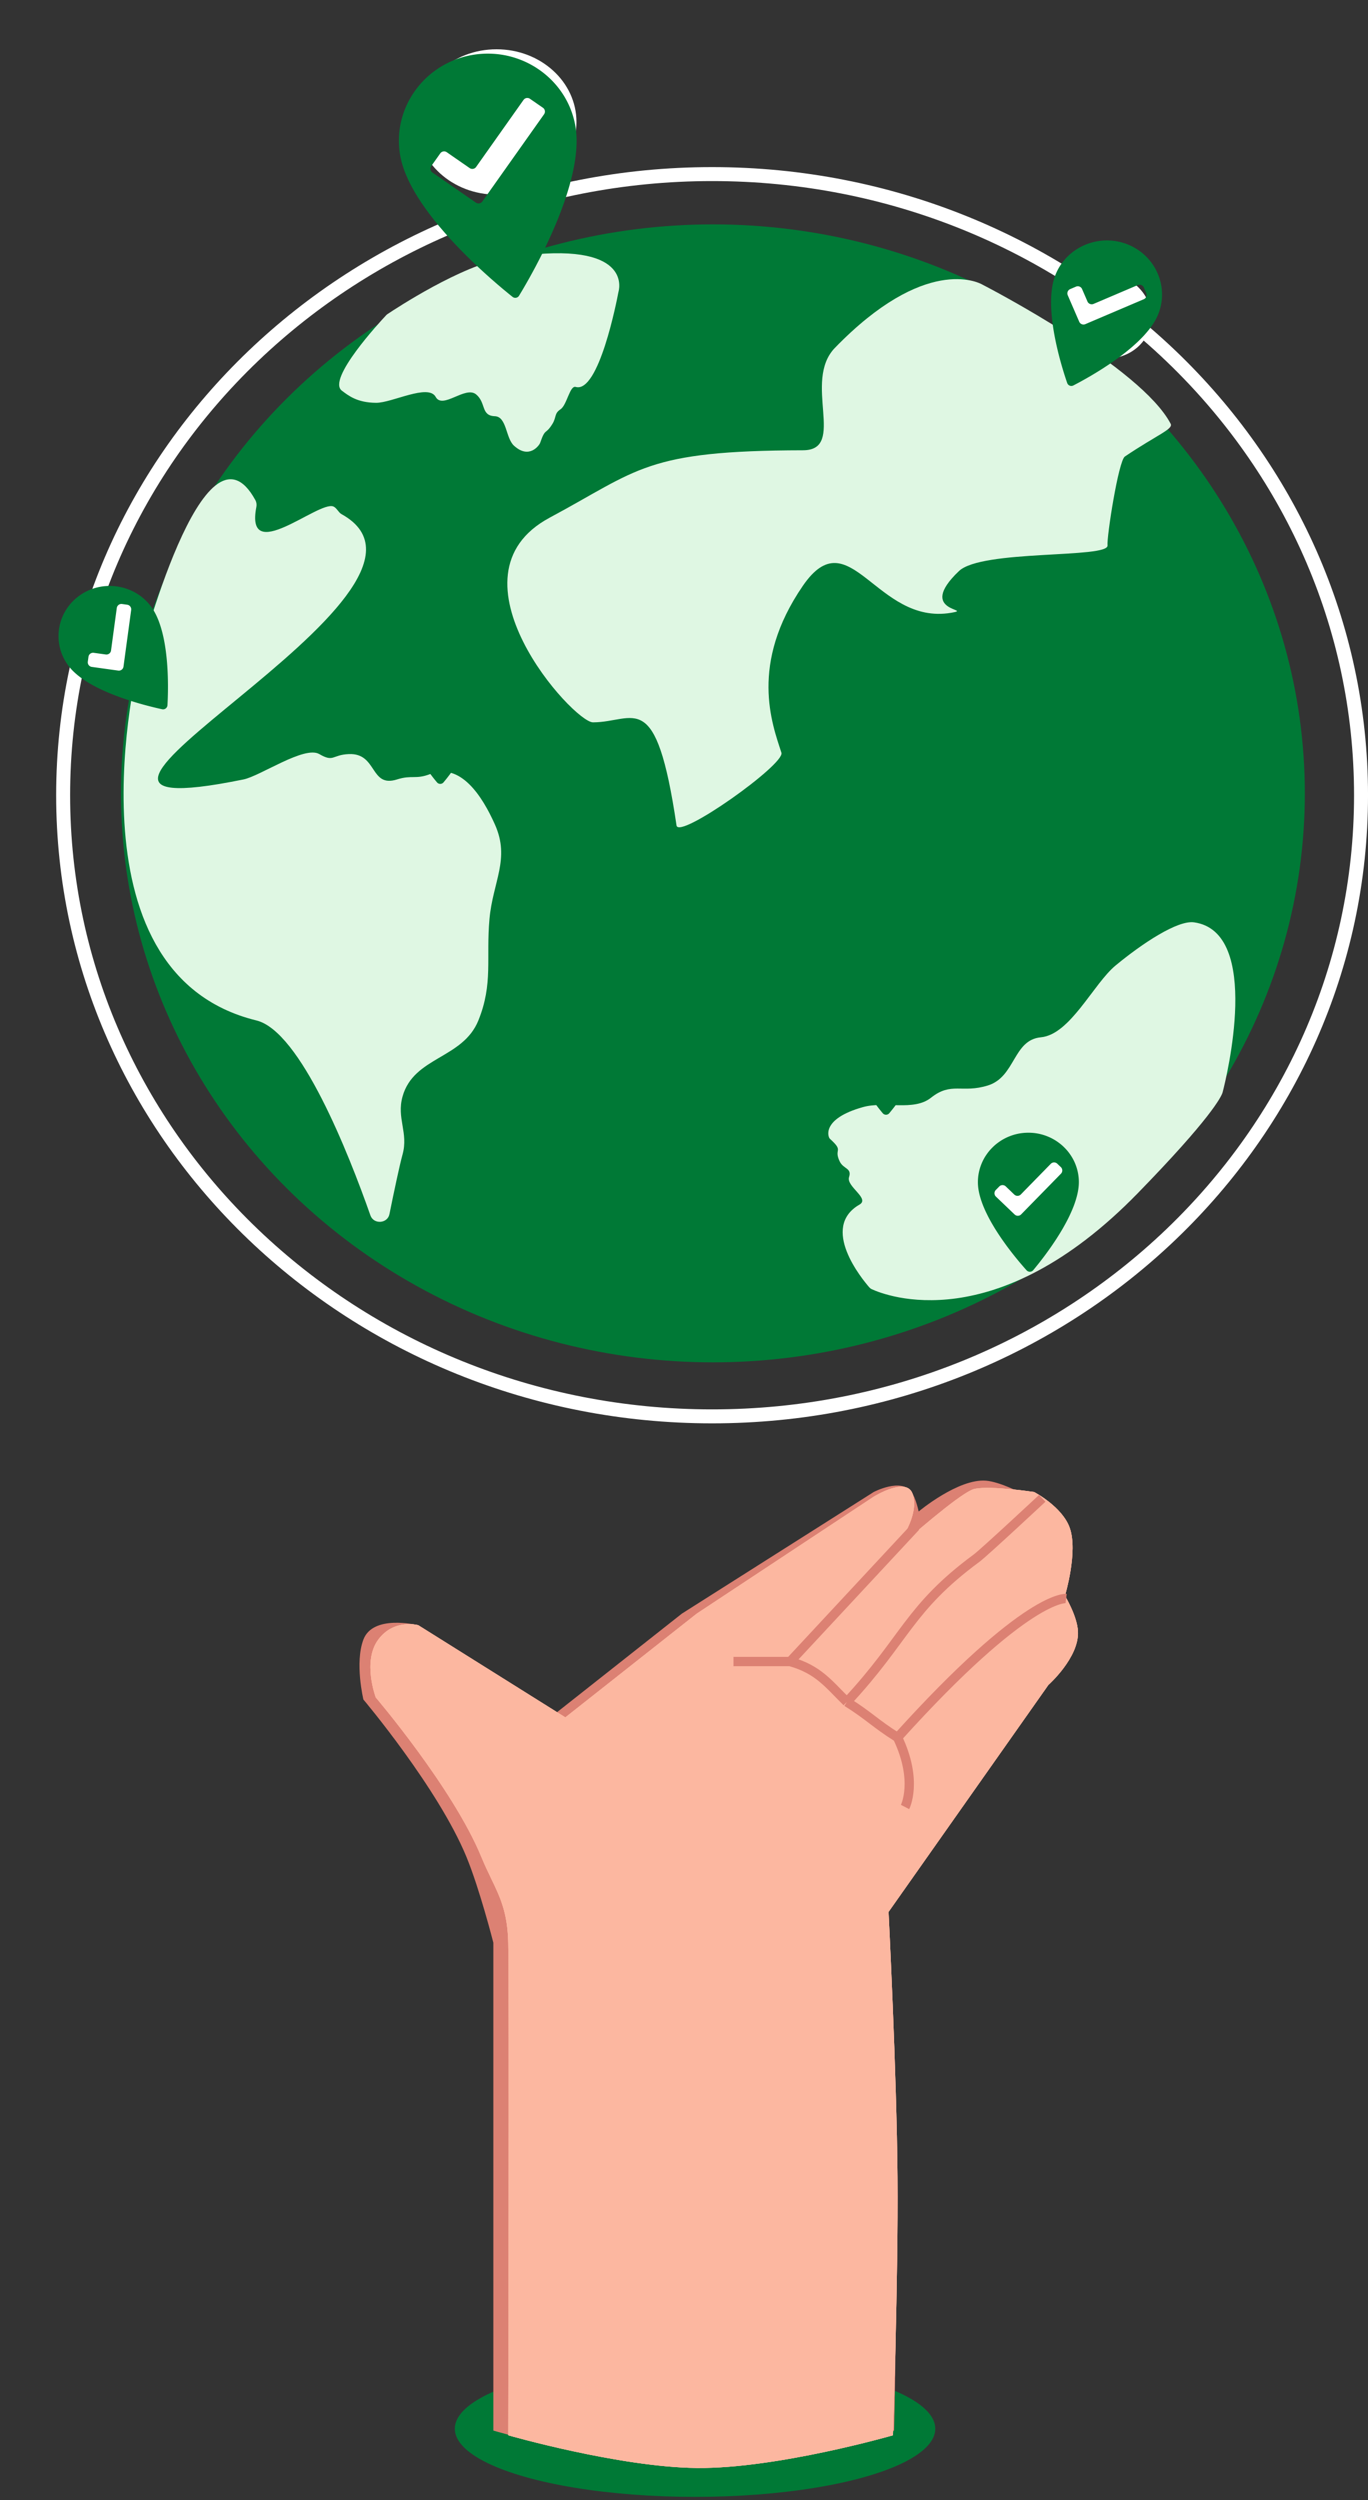 <svg xmlns="http://www.w3.org/2000/svg" fill="none" viewBox="0 0 294 537"><rect x="0" y="0" width="294" height="537" fill="#333333" stroke="none"/><ellipse cx="149.376" cy="521.651" fill="#007936" rx="51.63" ry="14.642"/><path fill="#DC8173" fill-rule="evenodd" d="M106.027 417.26c-.092-.361-2.97-11.608-5.79-18.446-6.09-14.769-22.136-33.777-22.136-33.777s-1.898-7.858 0-12.883c2.048-5.422 11.45-3.134 11.45-3.134l28.751 19.848 28.242-22.286 41.219-26.116s5.929-3.125 8.141 0c.928 1.311 1.527 4.179 1.527 4.179s8.545-7.134 14.503-6.616c2.862.249 7.124 2.437 7.124 2.437s6.001 3.122 7.633 7.661c1.851 5.148-1.018 14.625-1.018 14.625s2.641 4.323 2.799 7.66c.265 5.619-6.361 11.491-6.361 11.491l-33.637 47.74.11-.01s2.796 30.482 3.568 50.118c.954 24.294 0 62.299 0 62.299s-26.114 7.717-43.596 7.59c-17.092-.125-42.529-7.59-42.529-7.59z" clip-rule="evenodd"/><path fill="#FCB7A0" fill-rule="evenodd" d="M105.576 403.517c1.956 4.066 3.493 7.263 3.653 13.752.214 8.735 0 105.795 0 105.795s23.85 6.843 40.514 7.02c17.192.183 42.168-7.02 42.168-7.02s1.145-33.769.978-55.413c-.172-22.273-1.927-56.998-1.927-56.998l34.348-48.749s6.626-5.873 6.361-11.491c-.158-3.338-2.799-7.661-2.799-7.661s2.869-9.477 1.018-14.625c-1.632-4.539-7.633-7.66-7.633-7.66s-9.159-1.406-12.744-.7c-2.084.411-9.209 6.217-17.538 13.543 3.471-4.828 5.341-9.276 4.123-12.531-1.367-3.65-8.335.695-8.335.695l-38.02 25.108-28.242 22.286-31.615-19.806s-5.192-1.47-8.585 3.092c-3.477 4.673-.542 12.437-.542 12.437s16.587 19.454 22.677 34.223c.737 1.787 1.464 3.297 2.14 4.703" clip-rule="evenodd"/><path fill="#FCB7A0" fill-rule="evenodd" d="M105.576 403.517c1.956 4.066 3.493 7.263 3.653 13.752.214 8.735 0 105.795 0 105.795s23.85 6.843 40.514 7.02c17.192.183 42.168-7.02 42.168-7.02s1.145-33.769.978-55.413c-.172-22.273-1.927-56.998-1.927-56.998l34.348-48.749s6.626-5.873 6.361-11.491c-.158-3.338-2.799-7.661-2.799-7.661s2.869-9.477 1.018-14.625c-1.632-4.539-7.633-7.66-7.633-7.66s-9.159-1.406-12.744-.7c-2.084.411-9.209 6.217-17.538 13.543 3.471-4.828 5.341-9.276 4.123-12.531-1.367-3.65-8.335.695-8.335.695l-38.02 25.108-28.242 22.286-31.615-19.806s-5.192-1.47-8.585 3.092c-3.477 4.673-.542 12.437-.542 12.437s16.587 19.454 22.677 34.223c.737 1.787 1.464 3.297 2.14 4.703" clip-rule="evenodd"/><path fill="#FCB7A0" fill-rule="evenodd" d="M105.576 403.517c1.956 4.066 3.493 7.263 3.653 13.752.214 8.735 0 105.795 0 105.795s23.85 6.843 40.514 7.02c17.192.183 42.168-7.02 42.168-7.02s1.145-33.769.978-55.413c-.172-22.273-1.927-56.998-1.927-56.998l34.348-48.749s6.626-5.873 6.361-11.491c-.158-3.338-2.799-7.661-2.799-7.661s2.869-9.477 1.018-14.625c-1.632-4.539-7.633-7.66-7.633-7.66s-9.159-1.406-12.744-.7c-2.084.411-9.209 6.217-17.538 13.543 3.471-4.828 5.341-9.276 4.123-12.531-1.367-3.65-8.335.695-8.335.695l-38.02 25.108-28.242 22.286-31.615-19.806s-5.192-1.47-8.585 3.092c-3.477 4.673-.542 12.437-.542 12.437s16.587 19.454 22.677 34.223c.737 1.787 1.464 3.297 2.14 4.703" clip-rule="evenodd"/><path stroke="#DC8173" stroke-width="2" d="M169.818 356.875h-12.181m12.181 0c6.09 1.736 8.175 4.747 12.181 8.677m-12.181-8.677 26.987-28.991m27.186-6.065s-12.502 11.661-14.105 12.843c-14.575 10.745-15.244 17.336-27.887 30.89m0 0c4.756 2.982 6.141 4.654 10.898 7.636m36.227-29.849s-8.339-1.042-36.227 29.849m0 0c4.483 9.372 1.608 14.925 1.608 14.925"/><path stroke="#fff" stroke-width="3" d="M153.037 304.214c76.961 0 139.466-59.668 139.466-133.412S229.998 37.391 153.037 37.391 13.57 97.058 13.57 170.802s62.506 133.412 139.467 133.412Z"/><ellipse cx="153.213" cy="170.402" fill="#007936" rx="127.213" ry="122.209"/><path fill="#DFF7E3" d="M68.62 161.965c-3.206-1.857-12.65 4.706-16.298 5.449-60.767 12.373 51.257-40.319 21.068-56.99-.673-.372-1.038-1.363-1.754-1.643-3.216-1.261-19.024 12.87-16.537.081.09-.456.025-.999-.197-1.407-11.064-20.306-25.055 34.399-25.09 34.536-.001.004 0-.004 0 0-.034.139-16.582 66.936 25.292 77.186 9.478 2.32 19.84 28.624 24.507 41.883.69 1.962 3.67 1.771 4.083-.268.982-4.832 2.181-10.534 2.816-12.814 1.308-4.692-1.312-7.764 0-12.455 2.408-8.603 12.944-8.052 16.3-16.346 3.201-7.913 1.619-13.316 2.385-21.795.722-7.99 4.462-12.884 1.193-20.238-2.777-6.247-7.448-13.415-13.914-10.898-3.164 1.232-3.917.142-7.156 1.168-5.853 1.854-4.19-5.705-10.336-5.449-3.677.153-3.193 1.834-6.361 0m116.106 96.755c-8.567 4.93.513 15.966 2.094 17.78.152.174.326.307.537.404 2.95 1.355 26.585 10.732 57.134-20.591 15.775-16.176 17.945-20.722 18.241-21.613.04-.119.058-.224.089-.345.657-2.552 8.483-34.174-6.202-36.252-3.528-.5-11.107 4.505-16.862 9.264-4.782 3.954-9.75 14.842-16.05 15.427-6.011.558-5.446 8.478-11.378 10.342-5.59 1.756-7.852-.846-12.247 2.641-3.732 2.96-9.869.671-14.65 2.018-9.01 2.539-7.452 6.46-7.094 6.783 3.175 2.86.763 2.004 2.111 4.857.807 1.707 2.669 1.404 2.023 3.391-.655 2.012 4.535 4.581 2.254 5.894M123.719 83.105c4.963 1.428 8.848-18.567 9.171-20.28.017-.087.036-.157.057-.243.319-1.262 2.113-11.46-24.479-7.122-9.27 1.513-23.41 10.814-25.16 11.982q-.18.12-.327.278c-1.436 1.529-12.76 13.77-9.505 16.196 1.372 1.023 3.264 2.582 7.365 2.604 3.406.018 11.205-4.164 12.788-1.275 1.51 2.757 6.377-2.442 8.692-.535 2.182 1.797.984 4.576 4.022 4.685 2.58.091 2.326 4.677 4.095 6.31 3.333 3.078 5.496-.156 5.63-.54 1.184-3.412 1.112-1.636 2.644-4.1.917-1.474.367-2.247 1.74-3.145 1.39-.909 2.002-5.179 3.267-4.815"/><ellipse cx="106.716" cy="26.196" fill="#fff" rx="17.173" ry="15.612"/><path fill="#007936" d="M101.514 11.804c10.372-1.79 20.297 5.014 22.126 15.168 2.198 12.205-9.366 32.08-12.087 36.54a.942.942 0 0 1-1.409.243c-4.115-3.28-21.926-18.084-24.124-30.288-1.829-10.155 5.121-19.872 15.494-21.663m.758 31.714a1 1 0 0 0 1.386-.24L116.93 24.54a1 1 0 0 0-.253-1.4l-2.778-1.919a1 1 0 0 0-1.386.24L102.322 35.86a1 1 0 0 1-1.387.24l-4.92-3.408a1 1 0 0 0-1.386.238l-1.94 2.733a1 1 0 0 0 .252 1.4z"/><g clip-path="url(#a)"><ellipse cx="24.018" cy="136.767" fill="#fff" rx="9.891" ry="8.992"/><path fill="#007936" d="M16.927 128.036c4.834-3.588 11.747-2.657 15.412 2.075 4.202 5.425 3.861 17.651 3.651 21.359a.946.946 0 0 1-1.162.862c-3.704-.802-15.82-3.782-20.021-9.207-3.665-4.733-2.714-11.501 2.12-15.089m8.474 15.995a1 1 0 0 0 1.137-.845l1.654-12.187a1 1 0 0 0-.866-1.116l-1.09-.151a1 1 0 0 0-1.136.845l-1.24 9.151a1 1 0 0 1-1.138.845l-2.569-.359a1 1 0 0 0-1.137.844l-.146 1.068a1 1 0 0 0 .864 1.117z"/></g><path fill="#DFF7E3" d="M251.59 91.024c-6.374-12.172-38.972-29.125-40.39-29.858-.045-.023-.062-.034-.107-.059-.914-.508-12.377-6.242-31.653 13.6-7.026 7.23 2.566 21.982-6.842 22.003-33.962.078-35.212 4.164-54.457 14.472-23.355 12.51 5.083 43.976 9.303 43.967 9.003-.021 13.523-7.817 17.95 22.147.458 3.097 23.357-13.133 22.545-15.622-2.031-6.224-6.911-19.059 4.588-35.825 10.094-14.717 15.767 8.528 31.904 5.766 5.098-.873-7.787.032 1.659-8.956 4.921-4.683 32.265-2.657 31.931-5.523-.2-1.715 2.34-18.149 3.731-19.084 6.968-4.687 10.442-5.875 9.838-7.029"/><g clip-path="url(#b)"><ellipse cx="10.024" cy="9.173" fill="#fff" rx="10.024" ry="9.173" transform="matrix(.979 .214 -.222 .973 229.637 56.787)"/><path fill="#007936" d="M242.274 52.47c6.073 2.372 9.042 9.139 6.618 15.084-2.802 6.874-14.696 13.422-18.2 15.231a.942.942 0 0 1-1.338-.522c-1.269-3.674-5.291-16.44-2.489-23.314 2.424-5.946 9.336-8.852 15.409-6.48M231.94 69.107a1 1 0 0 0 1.313.513l12.557-5.348a1 1 0 0 0 .535-1.314l-.526-1.211a1 1 0 0 0-1.313-.512l-9.482 4.04a1 1 0 0 1-1.313-.513l-1.161-2.681a1 1 0 0 0-1.313-.514l-1.233.524a1 1 0 0 0-.536 1.314z"/></g><path fill="#007936" d="M94.615 153.278c3.07 0 5.566 2.444 5.566 5.449 0 3.172-3.355 7.518-4.855 9.303a.92.92 0 0 1-1.421 0c-1.5-1.785-4.855-6.131-4.855-9.303 0-3.005 2.496-5.449 5.565-5.449m-1.919 8.647a1 1 0 0 0 1.406-.001l3.926-3.879a.781.781 0 1 0-1.099-1.111l-2.827 2.795a1 1 0 0 1-1.406 0l-.394-.39a.781.781 0 1 0-1.099 1.112zm97.716 62.416c3.069 0 5.566 2.444 5.566 5.449 0 3.172-3.355 7.518-4.855 9.303a.92.92 0 0 1-1.421 0c-1.501-1.785-4.855-6.131-4.855-9.303 0-3.005 2.496-5.449 5.565-5.449m-1.919 8.647a1 1 0 0 0 1.405-.001l3.926-3.879a.781.781 0 1 0-1.098-1.111l-2.827 2.795a1 1 0 0 1-1.406 0l-.394-.39a.781.781 0 1 0-1.099 1.112z"/><ellipse cx="9.68" cy="8.937" fill="#fff" rx="9.68" ry="8.937" transform="matrix(.813 .583 -.599 .801 218.758 241.488)"/><path fill="#007936" d="M220.83 243.292c5.981-.098 10.929 4.585 11.029 10.441.115 6.713-7.431 16.248-9.805 19.078a.946.946 0 0 1-1.437.023c-2.469-2.75-10.337-12.032-10.452-18.745-.1-5.856 4.684-10.699 10.665-10.797m-2.774 17.561a1 1 0 0 0 1.406-.024l8.548-8.733a1 1 0 0 0-.025-1.424l-.758-.722a1 1 0 0 0-1.405.024l-6.433 6.577a1 1 0 0 1-1.406.023l-1.833-1.753a1 1 0 0 0-1.405.023l-.732.746a1 1 0 0 0 .023 1.424z"/><defs><clipPath id="a"><path fill="#fff" d="m0 136.738 30.055-22.309 22.787 29.424-30.055 22.31z"/></clipPath><clipPath id="b"><path fill="#fff" d="m224.648 42.012 37.76 14.753-15.068 36.968-37.76-14.753z"/></clipPath></defs></svg>